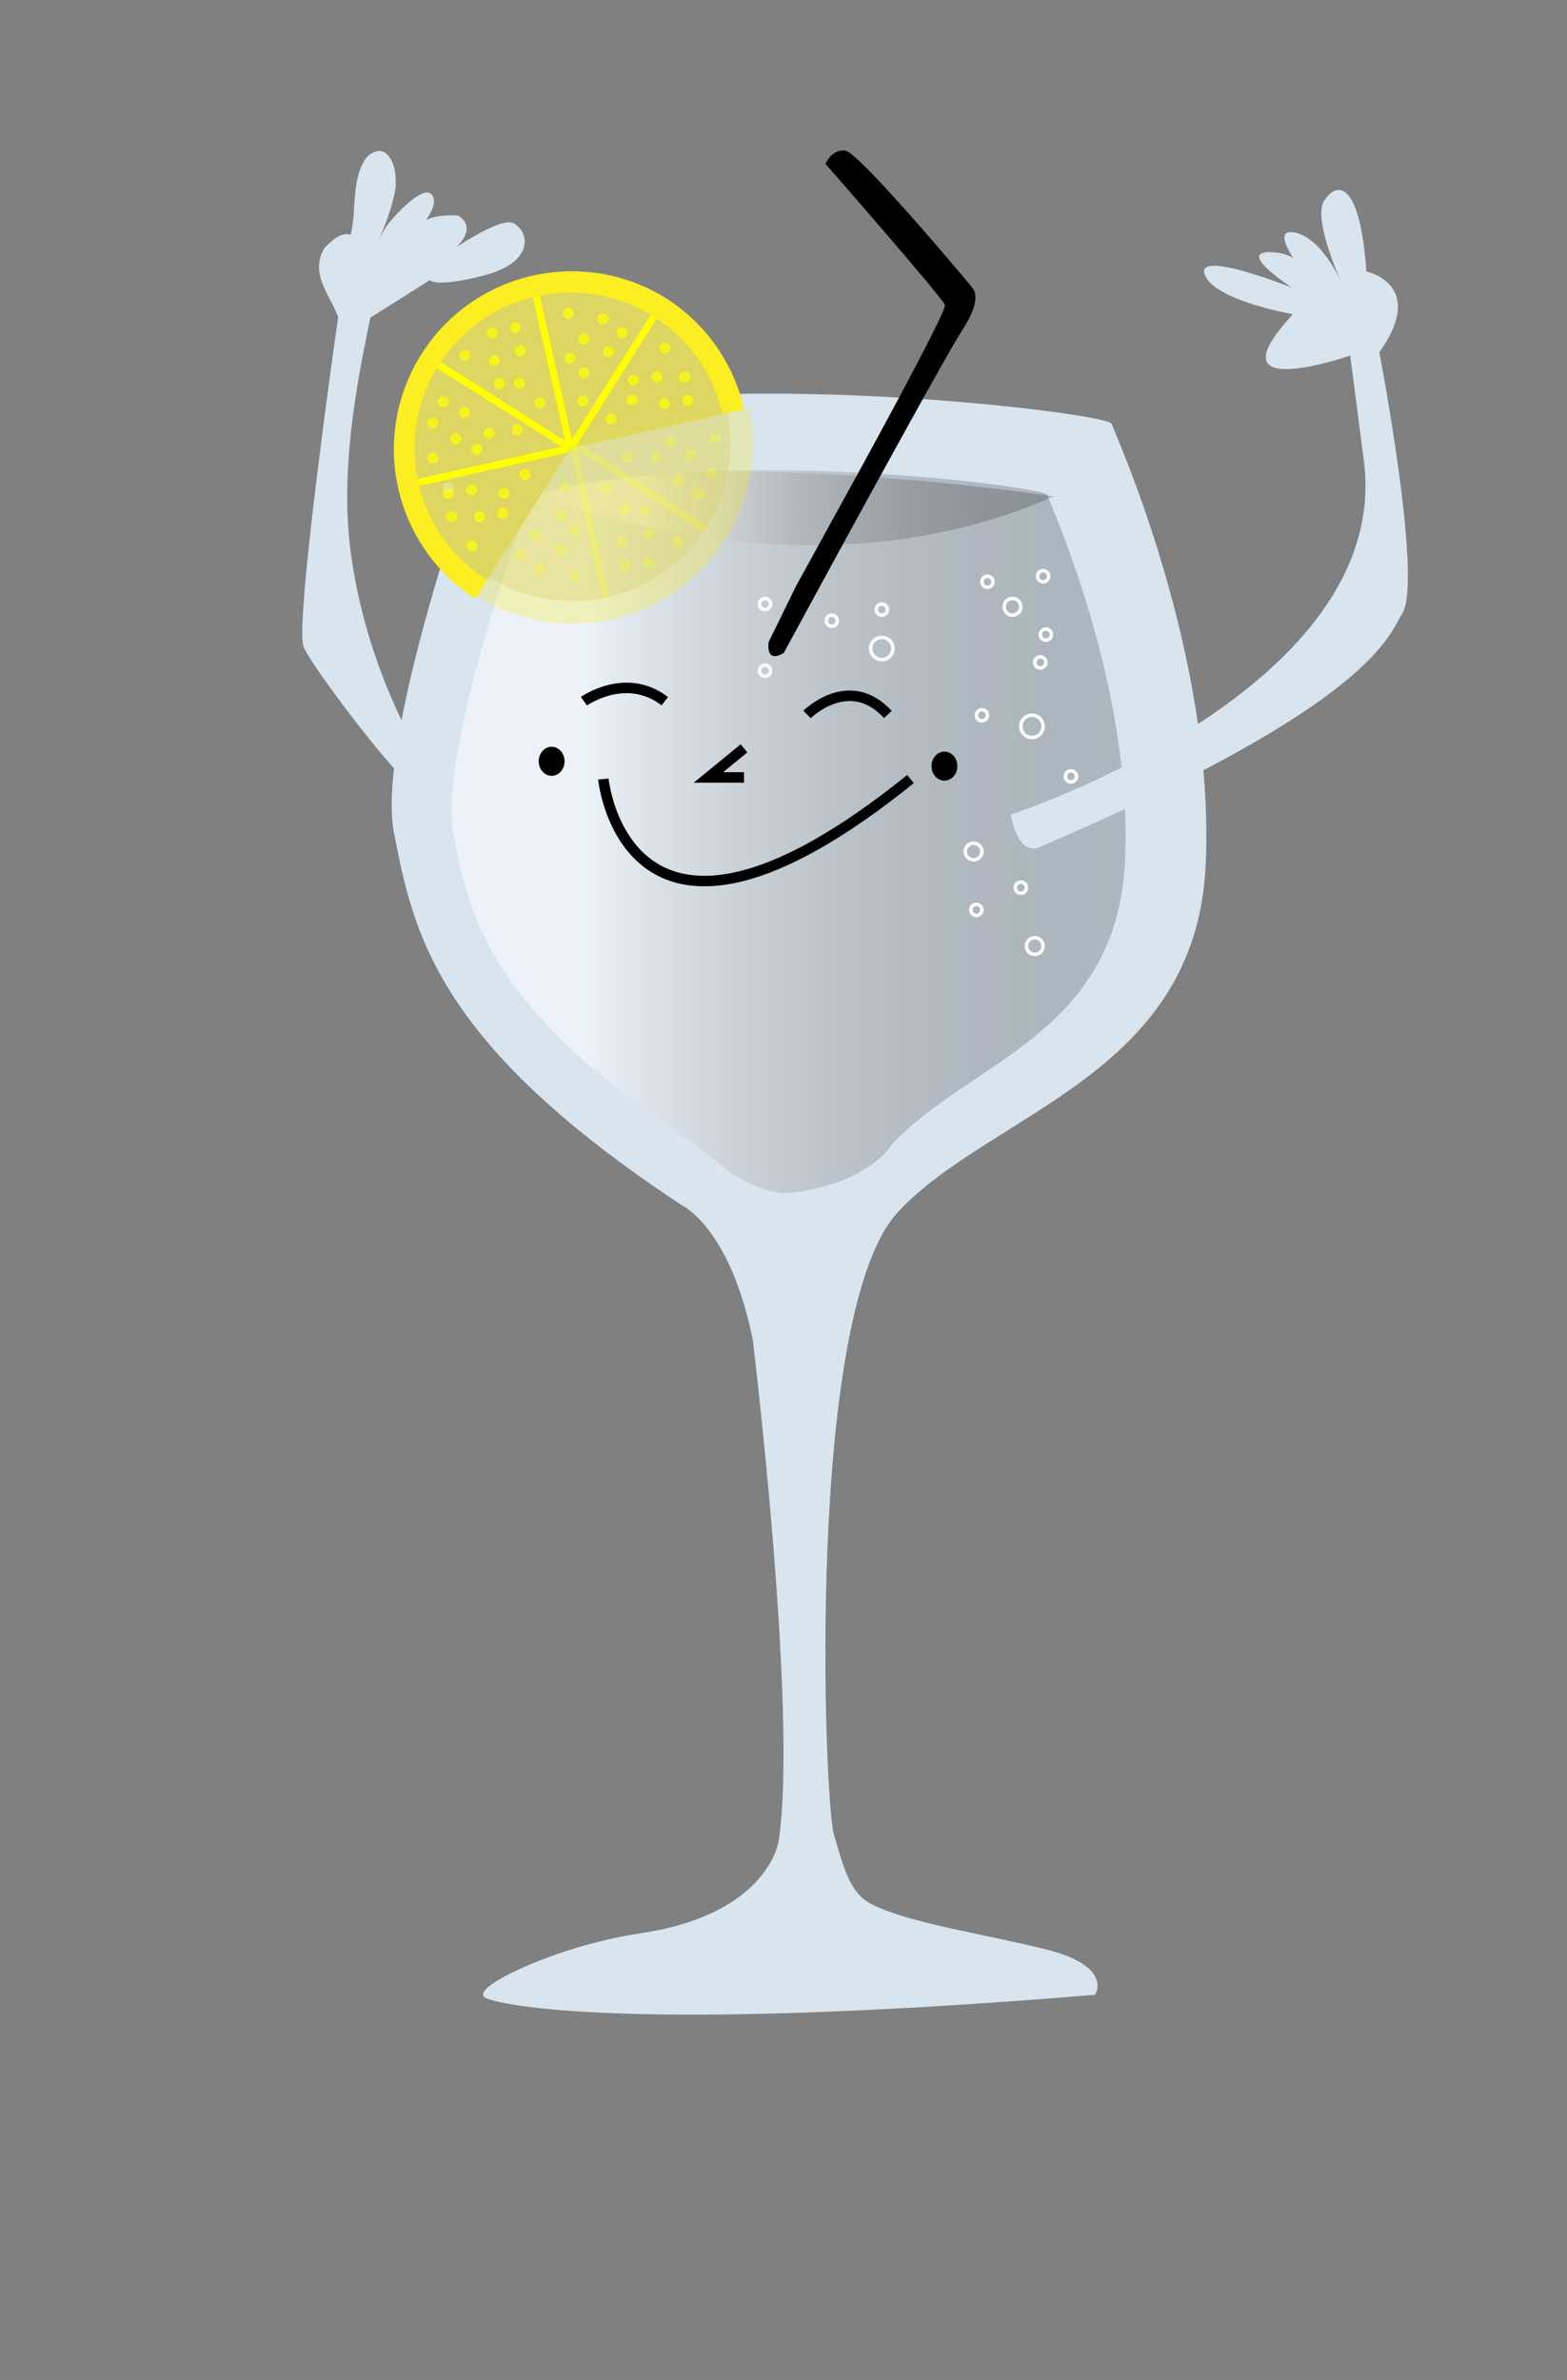 <svg xmlns="http://www.w3.org/2000/svg" xmlns:xlink="http://www.w3.org/1999/xlink" width="447.43" height="679.54" viewBox="0 0 447.43 679.54"><rect x="0" y="0" width="447.43" height="679.54" fill="#808080" stroke="none"/><defs><style>.cls-1{isolation:isolate;}.cls-2,.cls-6{fill:#d8e5ef;}.cls-2{stroke:#d8e5ef;}.cls-10,.cls-12,.cls-17,.cls-2,.cls-5{stroke-miterlimit:10;}.cls-3{mix-blend-mode:luminosity;fill:url(#linear-gradient);}.cls-4{fill:url(#linear-gradient-2);}.cls-10,.cls-12,.cls-15,.cls-17,.cls-18,.cls-5,.cls-8{fill:none;}.cls-5{stroke:#000;stroke-width:3px;}.cls-14,.cls-7{fill:#fcee21;}.cls-16,.cls-9{fill:#ddd662;}.cls-10,.cls-17{stroke:#ff0;stroke-width:2px;}.cls-11,.cls-20{fill:#ff0;}.cls-11,.cls-13,.cls-18{opacity:0.7;}.cls-12{stroke:#fff;}.cls-14,.cls-15,.cls-16,.cls-17,.cls-19,.cls-20{opacity:0.4;}.cls-19{fill:#f7f7f7;}</style><linearGradient id="linear-gradient" x1="128.91" y1="237.45" x2="321.41" y2="237.45" gradientUnits="userSpaceOnUse"><stop offset="0.2" stop-color="#fff" stop-opacity="0.5"/><stop offset="1" stop-opacity="0.2"/></linearGradient><linearGradient id="linear-gradient-2" x1="155.06" y1="145.22" x2="300.93" y2="145.22" xlink:href="#linear-gradient"/></defs><title>levelcompletegt</title><g class="cls-1"><g id="Layer_1" data-name="Layer 1"><path class="cls-2" d="M183.14,552.47c-25.25,3.79-48,15.69-44.31,17.54s39.69,10.15,173.55-.92c0,0,4.62-7.39-13.84-12s-38.78-7.38-49.86-12.92c-6.65-3.33-8.3-11.08-11.07-20.31s-8.31-149.56,18.46-178.18,84.93-38.77,87.7-98.78S317.92,124.11,317,121.34s-115.4-17.54-177.25,0c0,0-32.31,87.7-26.77,116.32s12,60,82.16,106.17c0,0,13.85,6.46,20.31,38.77,0,0,12.92,106.17,7.39,143.1C222.84,525.7,220.07,546.93,183.14,552.47Z"/><path class="cls-3" d="M226,340.56c22.57-2.82,28.68-13.84,28.68-13.84,22.25-23.79,64.26-31.25,66.56-81.12s-21.48-102-22.25-104.34-95.9-14.58-147.31,0c0,0-26.85,72.88-22.25,96.67s10,49.87,68.29,88.23l10.48,8.47S218.1,341.55,226,340.56Z"/><path class="cls-4" d="M155.06,141.73s74.78,31.39,145.87,0C300.93,141.73,197.53,126,155.06,141.73Z"/><polyline class="cls-5" points="212.44 213.67 202.28 221.98 212.44 221.98"/><path class="cls-5" d="M230.44,204s12-12,23.08,0"/><path class="cls-5" d="M166.74,200.22s12-8.56,23.08,0"/><path class="cls-5" d="M172.28,222.44s6.46,65.55,87.7,0"/><ellipse cx="269.67" cy="218.75" rx="3.69" ry="4.15"/><ellipse cx="157.51" cy="217.37" rx="3.69" ry="4.15"/><path class="cls-6" d="M374.45,94.12l7.39-7.38S383.69,72,366.15,93.2s19.38,8.31,19.38,8.31l3.7,28.61C399.38,196.59,288.6,232.6,288.6,232.6s1.84,12,8.31,9.23c96-41.15,99.7-60.93,103.39-66.47,6.17-9.25-6.46-74.78-6.46-74.78,13.85-19.38-3.69-23.08-3.69-23.08-1.85-25.85-8.31-25.85-12-20.31s5.54,24.93,5.54,24.93-5.54-13.85-13.85-15.69,2.77,12,2.77,12S371.68,72,362.45,72s6.47,10.16,6.47,10.16S341.22,71,344,78.43s25.15,11.28,25.15,11.28"/><path class="cls-6" d="M105.76,90.7c-4.73,22.49-8.42,44.65-5.65,66.8,2.77,20.31,9.23,38.78,18.92,56.78l-2.77,8.31c-1.84.92-26.77-31.39-29.54-37.85S96.55,90.6,96.55,90.6c-2-6-8.44-12.49-3.83-19.88,1.85-1.84,4.62-4.61,7.39-3.69,1.85-7.38,0-15.69,4.61-22.16,1.85-1.84,4.62-2.77,6.47,0S113,50.41,113,53.44c-1,6.12-3.46,12.15-6.09,17.74a45,45,0,0,1,3.34-6.42c1.16-1.84,12-14.3,13.59-8.06.83,3.16-4,8.51-5.85,10.79.31-1.57,1.8-2.28,0,0,1.54-6,8-6,12.61-6,0,0,10.45,4.67-10.24,15.95,0,0,21.78-16.41,26.4-13.64s5.54,11.08-8.31,14.77S122.72,80,122.72,80"/><path d="M223.8,186.43s-5.07,3.46-4.33-3.1l7.76-15.86,8.63-15.7,9.29-16.91S270.36,89,269.81,87.08s-34.1-40.29-34.1-40.29,1.63-4.14,5.58-3.8,35.78,38.4,36.13,38.91,3.48,2.93-2.69,12.42S223.8,186.43,223.8,186.43Z"/><path class="cls-7" d="M190.06,85.09a50.81,50.81,0,0,0-54.38,85.84L162.87,128l49.59-11.13A50.66,50.66,0,0,0,190.06,85.09Z"/><path class="cls-8" d="M164.05,167.12a1.59,1.59,0,1,1,1.38-1.78A1.6,1.6,0,0,1,164.05,167.12Z"/><path class="cls-8" d="M205.8,155.2a50.82,50.82,0,0,1-70.12,15.73l3.4-5.36a44.47,44.47,0,0,0,67.18-47.29l6.2-1.4A50.69,50.69,0,0,1,205.8,155.2Z"/><path class="cls-9" d="M206.26,118.28,162.87,128l-23.79,37.56a44.46,44.46,0,1,1,67.18-47.29Z"/><path class="cls-9" d="M206.26,118.28,162.87,128l-23.79,37.56a44.46,44.46,0,1,1,67.18-47.29Z"/><line class="cls-10" x1="162.87" y1="128.01" x2="186.66" y2="90.45"/><line class="cls-10" x1="162.87" y1="128.01" x2="125.32" y2="104.22"/><line class="cls-10" x1="162.87" y1="128.01" x2="119.49" y2="137.74"/><line class="cls-10" x1="162.87" y1="128.01" x2="153.14" y2="84.63"/><circle class="cls-11" cx="147.09" cy="93.58" r="1.59"/><circle class="cls-11" cx="140.52" cy="95.05" r="1.59"/><circle class="cls-11" cx="132.74" cy="101.4" r="1.59"/><circle class="cls-11" cx="141.14" cy="102.97" r="1.59"/><circle class="cls-11" cx="148.57" cy="100.15" r="1.59"/><circle class="cls-11" cx="148.34" cy="109.41" r="1.59"/><circle class="cls-11" cx="154.2" cy="115" r="1.59"/><circle class="cls-11" cx="142.62" cy="109.54" r="1.59"/><circle class="cls-11" cx="126.59" cy="114.75" r="1.59"/><circle class="cls-11" cx="123.59" cy="120.77" r="1.59"/><circle class="cls-11" cx="123.6" cy="130.82" r="1.59"/><circle class="cls-11" cx="130.12" cy="125.29" r="1.59"/><circle class="cls-11" cx="132.62" cy="117.75" r="1.59"/><circle class="cls-11" cx="139.66" cy="123.77" r="1.59"/><circle class="cls-11" cx="147.69" cy="122.76" r="1.59"/><circle class="cls-11" cx="136.15" cy="128.29" r="1.59"/><circle class="cls-11" cx="127.99" cy="140.9" r="1.59"/><circle class="cls-11" cx="128.96" cy="147.56" r="1.59"/><circle class="cls-11" cx="134.7" cy="155.8" r="1.59"/><circle class="cls-11" cx="136.9" cy="147.54" r="1.59"/><circle class="cls-11" cx="134.66" cy="139.93" r="1.59"/><circle class="cls-11" cx="143.87" cy="140.85" r="1.59"/><circle class="cls-11" cx="149.89" cy="135.44" r="1.59"/><circle class="cls-11" cx="143.57" cy="146.57" r="1.59"/><circle class="cls-11" cx="177.66" cy="94.96" r="1.59"/><circle class="cls-11" cx="172.18" cy="91.04" r="1.59"/><circle class="cls-11" cx="162.26" cy="89.47" r="1.59"/><circle class="cls-11" cx="166.7" cy="96.78" r="1.59"/><circle class="cls-11" cx="173.74" cy="100.44" r="1.59"/><circle class="cls-11" cx="166.69" cy="106.44" r="1.59"/><circle class="cls-11" cx="166.43" cy="114.53" r="1.59"/><circle class="cls-11" cx="162.78" cy="102.26" r="1.59"/><circle class="cls-11" cx="196.4" cy="114.35" r="1.59"/><circle class="cls-11" cx="195.49" cy="107.68" r="1.59"/><circle class="cls-11" cx="189.82" cy="99.39" r="1.59"/><circle class="cls-11" cx="187.55" cy="107.63" r="1.59"/><circle class="cls-11" cx="189.73" cy="115.27" r="1.59"/><circle class="cls-11" cx="180.52" cy="114.26" r="1.59"/><circle class="cls-11" cx="174.46" cy="119.63" r="1.59"/><circle class="cls-11" cx="180.87" cy="108.55" r="1.59"/><line class="cls-8" x1="213.27" y1="116.7" x2="212.46" y2="116.88"/><line class="cls-8" x1="206.26" y1="118.28" x2="204.5" y2="118.67"/><line class="cls-8" x1="208.91" y1="154.71" x2="128.74" y2="103.24"/><circle class="cls-12" cx="298.63" cy="181.2" r="1.59"/><circle class="cls-12" cx="289.1" cy="173.26" r="2.38"/><circle class="cls-12" cx="297.84" cy="164.53" r="1.59"/><circle class="cls-12" cx="281.96" cy="166.12" r="1.59"/><circle class="cls-12" cx="294.66" cy="207.4" r="3.18"/><circle class="cls-12" cx="280.37" cy="204.23" r="1.59"/><circle class="cls-12" cx="305.78" cy="221.69" r="1.59"/><circle class="cls-12" cx="291.49" cy="253.45" r="1.59"/><circle class="cls-12" cx="277.99" cy="243.13" r="2.38"/><circle class="cls-12" cx="278.78" cy="259.8" r="1.59"/><circle class="cls-12" cx="295.46" cy="270.12" r="2.38"/><circle class="cls-12" cx="297.04" cy="189.14" r="1.59"/><circle class="cls-12" cx="251.79" cy="174.06" r="1.59"/><circle class="cls-12" cx="237.5" cy="177.23" r="1.59"/><circle class="cls-12" cx="251.79" cy="185.17" r="3.18"/><circle class="cls-12" cx="218.45" cy="172.47" r="1.59"/><circle class="cls-12" cx="218.45" cy="191.52" r="1.59"/><g class="cls-13"><path class="cls-14" d="M214.05,116.72,207.72,118c-.05-.31-.12-.62-.18-.91l-44.07,9.49-27.94,43.28a51.52,51.52,0,0,0,78.52-53.09Z"/><path class="cls-15" d="M214.05,116.72,207.72,118c-.05-.31-.12-.62-.18-.91A45.08,45.08,0,1,0,139,164.4l-3.5,5.41a51.52,51.52,0,1,1,78.52-53.09Z"/><path class="cls-16" d="M207.72,118c-.05-.31-.12-.62-.18-.91l-44.07,9.49L139,164.4A45.07,45.07,0,0,0,207.72,118Z"/><path class="cls-15" d="M125.6,102.09A45,45,0,0,0,119.41,136l44.06-9.5Zm6.79,12.25a1.61,1.61,0,1,1,1,3.06,1.61,1.61,0,0,1-1-3.06Zm-6.08-3.1a1.61,1.61,0,1,1,1,3.06,1.61,1.61,0,0,1-1-3.06Zm-2.1,9.15a1.61,1.61,0,1,1,1-2A1.61,1.61,0,0,1,124.21,120.39Zm-.07,10.18a1.61,1.61,0,1,1,1-2A1.62,1.62,0,0,1,124.14,130.57Zm6.65-5.55a1.61,1.61,0,0,1-1-3.06,1.63,1.63,0,0,1,2,1A1.61,1.61,0,0,1,130.79,125Zm6.08,3.1a1.61,1.61,0,0,1-1-3.06,1.61,1.61,0,1,1,1,3.06Zm3.61-4.55a1.61,1.61,0,0,1-2-1,1.61,1.61,0,0,1,3.06-1A1.64,1.64,0,0,1,140.48,123.57Zm6.11-2a1.62,1.62,0,0,1,1-2,1.61,1.61,0,0,1,1,3.06A1.62,1.62,0,0,1,146.59,121.58Z"/><path class="cls-15" d="M154,82.47a45,45,0,0,0-28.38,19.62l37.87,24.44Zm-21.7,18.18a1.61,1.61,0,1,1,2.23-.48A1.62,1.62,0,0,1,132.28,100.65Zm7.94-6.37a1.61,1.61,0,0,1,1.75-2.7,1.6,1.6,0,0,1,.48,2.22A1.62,1.62,0,0,1,140.22,94.28Zm.57,8a1.61,1.61,0,1,1,2.23-.48A1.62,1.62,0,0,1,140.79,102.31Zm6.11-9.47a1.61,1.61,0,1,1,2.23-.48A1.61,1.61,0,0,1,146.9,92.84ZM142.23,109a1.61,1.61,0,1,1,2.22-.48A1.62,1.62,0,0,1,142.23,109Zm6.11-9.47a1.61,1.61,0,1,1,2.23-.48A1.62,1.62,0,0,1,148.34,99.52ZM148,108.9a1.61,1.61,0,1,1,2.23-.48A1.61,1.61,0,0,1,148,108.9Zm5.89,5.72a1.61,1.61,0,1,1,2.23-.48A1.62,1.62,0,0,1,153.92,114.62Z"/><path class="cls-15" d="M154,82.47l9.49,44.06,24.45-37.87A45,45,0,0,0,154,82.47Zm24.52,9.1a1.61,1.61,0,1,1-1.34,1.83A1.6,1.6,0,0,1,178.5,91.57Zm-4,5.52a1.6,1.6,0,1,1,.5,3.17,1.6,1.6,0,1,1-.5-3.17Zm-11.06-8a1.61,1.61,0,1,1,1.35-1.85A1.62,1.62,0,0,1,163.43,89.05Zm.42,13a1.6,1.6,0,0,1-1.83-1.34,1.6,1.6,0,1,1,3.17-.49A1.6,1.6,0,0,1,163.85,102Zm4-5.52a1.62,1.62,0,1,1,1.34-1.84A1.63,1.63,0,0,1,167.88,96.5Zm5.6-5.77a1.61,1.61,0,1,1,1.34-1.84A1.61,1.61,0,0,1,173.48,90.73Zm-5.69,15.56a1.61,1.61,0,1,1,1.34-1.84A1.61,1.61,0,0,1,167.79,106.29Zm-.35,8.2a1.61,1.61,0,0,1-.5-3.18,1.61,1.61,0,1,1,.5,3.18Z"/><path class="cls-16" d="M207.72,118c-.05-.31-.12-.62-.18-.91l-44.07,9.49L139,164.4A45.07,45.07,0,0,0,207.72,118Z"/><path class="cls-15" d="M119.41,136A44.94,44.94,0,0,0,139,164.4l24.44-37.87Zm31.81-3.36A1.61,1.61,0,1,1,149,133,1.59,1.59,0,0,1,151.22,132.67Zm-6.14,5.44a1.61,1.61,0,1,1-2.27.3A1.61,1.61,0,0,1,145.08,138.11ZM127,140.58A1.61,1.61,0,0,1,129,138a1.61,1.61,0,0,1-1.94,2.57Zm.92,6.77a1.62,1.62,0,1,1,2.26-.31A1.61,1.61,0,0,1,128,147.35Zm5.84-7.69a1.62,1.62,0,1,1,2.26-.32A1.63,1.63,0,0,1,133.79,139.66Zm1.9,5.48a1.61,1.61,0,1,1,.31,2.25A1.59,1.59,0,0,1,135.69,145.14Zm-2,10.61a1.61,1.61,0,0,1-.3-2.26,1.62,1.62,0,1,1,.3,2.26Zm9.08-9.28a1.61,1.61,0,1,1,2.25-.31A1.61,1.61,0,0,1,142.77,146.47Z"/><line class="cls-17" x1="201.34" y1="150.98" x2="163.47" y2="126.53"/><line class="cls-17" x1="172.97" y1="170.6" x2="163.47" y2="126.53"/><circle class="cls-15" cx="147.77" cy="91.49" r="1.61"/><circle class="cls-18" cx="141.1" cy="92.93" r="1.61"/><circle class="cls-18" cx="133.15" cy="99.3" r="1.61"/><circle class="cls-15" cx="141.66" cy="100.96" r="1.61"/><circle class="cls-15" cx="149.21" cy="98.17" r="1.61"/><circle class="cls-15" cx="148.9" cy="107.55" r="1.61"/><circle class="cls-15" cx="154.79" cy="113.27" r="1.61"/><circle class="cls-15" cx="143.1" cy="107.63" r="1.61"/><path class="cls-18" d="M127.3,114.3a1.61,1.61,0,0,1-1-3.06,1.61,1.61,0,1,1,1,3.06Z"/><path class="cls-18" d="M124.21,120.39a1.61,1.61,0,1,1,1-2A1.61,1.61,0,0,1,124.21,120.39Z"/><path class="cls-15" d="M124.14,130.57a1.61,1.61,0,1,1,1-2A1.62,1.62,0,0,1,124.14,130.57Z"/><path class="cls-15" d="M130.79,125a1.61,1.61,0,0,1-1-3.06,1.63,1.63,0,0,1,2,1A1.61,1.61,0,0,1,130.79,125Z"/><path class="cls-15" d="M133.39,117.4a1.61,1.61,0,0,1-1-3.06,1.61,1.61,0,1,1,1,3.06Z"/><path class="cls-15" d="M140.48,123.57a1.61,1.61,0,0,1-2-1,1.61,1.61,0,0,1,3.06-1A1.64,1.64,0,0,1,140.48,123.57Z"/><path class="cls-15" d="M148.63,122.61a1.61,1.61,0,1,1-1-3.06,1.61,1.61,0,0,1,1,3.06Z"/><path class="cls-15" d="M136.87,128.12a1.61,1.61,0,0,1-1-3.06,1.61,1.61,0,1,1,1,3.06Z"/><path class="cls-19" d="M129.28,140.27a1.61,1.61,0,0,1-2.56-1.94A1.59,1.59,0,0,1,129,138,1.62,1.62,0,0,1,129.28,140.27Z"/><path class="cls-15" d="M130.21,147a1.61,1.61,0,1,1-.3-2.26A1.62,1.62,0,0,1,130.21,147Z"/><path class="cls-15" d="M136,155.45a1.62,1.62,0,1,1-.3-2.27A1.64,1.64,0,0,1,136,155.45Z"/><path class="cls-15" d="M138.25,147.08a1.61,1.61,0,1,1-.31-2.25A1.6,1.6,0,0,1,138.25,147.08Z"/><path class="cls-15" d="M136.05,139.34a1.61,1.61,0,1,1-.31-2.26A1.63,1.63,0,0,1,136.05,139.34Z"/><path class="cls-15" d="M145.39,140.36a1.62,1.62,0,1,1-.31-2.25A1.62,1.62,0,0,1,145.39,140.36Z"/><path class="cls-15" d="M151.53,134.92a1.61,1.61,0,1,1-.31-2.25A1.59,1.59,0,0,1,151.53,134.92Z"/><path class="cls-15" d="M145,146.16a1.61,1.61,0,1,1-.3-2.26A1.61,1.61,0,0,1,145,146.16Z"/><circle class="cls-20" cx="148.83" cy="158.26" r="1.61"/><circle class="cls-20" cx="154.18" cy="162.51" r="1.61"/><circle class="cls-20" cx="164.14" cy="164.59" r="1.61"/><circle class="cls-20" cx="160.02" cy="156.97" r="1.61"/><circle class="cls-20" cx="153.07" cy="152.91" r="1.61"/><circle class="cls-20" cx="160.51" cy="147.19" r="1.61"/><circle class="cls-20" cx="161.18" cy="139.01" r="1.61"/><circle class="cls-20" cx="164.26" cy="151.61" r="1.61"/><circle class="cls-20" cx="178.49" cy="161.53" r="1.61"/><circle class="cls-20" cx="185.25" cy="160.59" r="1.61"/><circle class="cls-20" cx="193.64" cy="154.82" r="1.61"/><circle class="cls-20" cx="185.28" cy="152.54" r="1.61"/><circle class="cls-20" cx="177.54" cy="154.77" r="1.61"/><circle class="cls-20" cx="178.54" cy="145.43" r="1.61"/><circle class="cls-20" cx="173.08" cy="139.3" r="1.61"/><circle class="cls-20" cx="184.33" cy="145.77" r="1.61"/><path class="cls-18" d="M179,94.75a1.61,1.61,0,1,1,1.34-1.83A1.62,1.62,0,0,1,179,94.75Z"/><path class="cls-18" d="M173.48,90.73a1.61,1.61,0,1,1,1.34-1.84A1.61,1.61,0,0,1,173.48,90.73Z"/><path class="cls-15" d="M163.43,89.05a1.61,1.61,0,1,1,1.35-1.85A1.62,1.62,0,0,1,163.43,89.05Z"/><path class="cls-15" d="M167.88,96.5a1.62,1.62,0,1,1,1.34-1.84A1.63,1.63,0,0,1,167.88,96.5Z"/><path class="cls-15" d="M175,100.26a1.6,1.6,0,1,1-.5-3.17,1.6,1.6,0,1,1,.5,3.17Z"/><path class="cls-15" d="M167.79,106.29a1.61,1.61,0,1,1,1.34-1.84A1.61,1.61,0,0,1,167.79,106.29Z"/><path class="cls-15" d="M167.44,114.49a1.61,1.61,0,0,1-.5-3.18,1.61,1.61,0,1,1,.5,3.18Z"/><path class="cls-15" d="M163.85,102a1.6,1.6,0,0,1-1.83-1.34,1.6,1.6,0,1,1,3.17-.49A1.6,1.6,0,0,1,163.85,102Z"/><circle class="cls-20" cx="199.5" cy="140.96" r="1.61"/><circle class="cls-20" cx="203.18" cy="135.21" r="1.61"/><circle class="cls-20" cx="204.26" cy="125.08" r="1.61"/><circle class="cls-20" cx="197.08" cy="129.96" r="1.61"/><circle class="cls-20" cx="193.75" cy="137.28" r="1.61"/><circle class="cls-20" cx="187.31" cy="130.45" r="1.61"/><circle class="cls-20" cx="179.1" cy="130.61" r="1.61"/><circle class="cls-20" cx="191.33" cy="126.27" r="1.61"/></g></g></g></svg>
